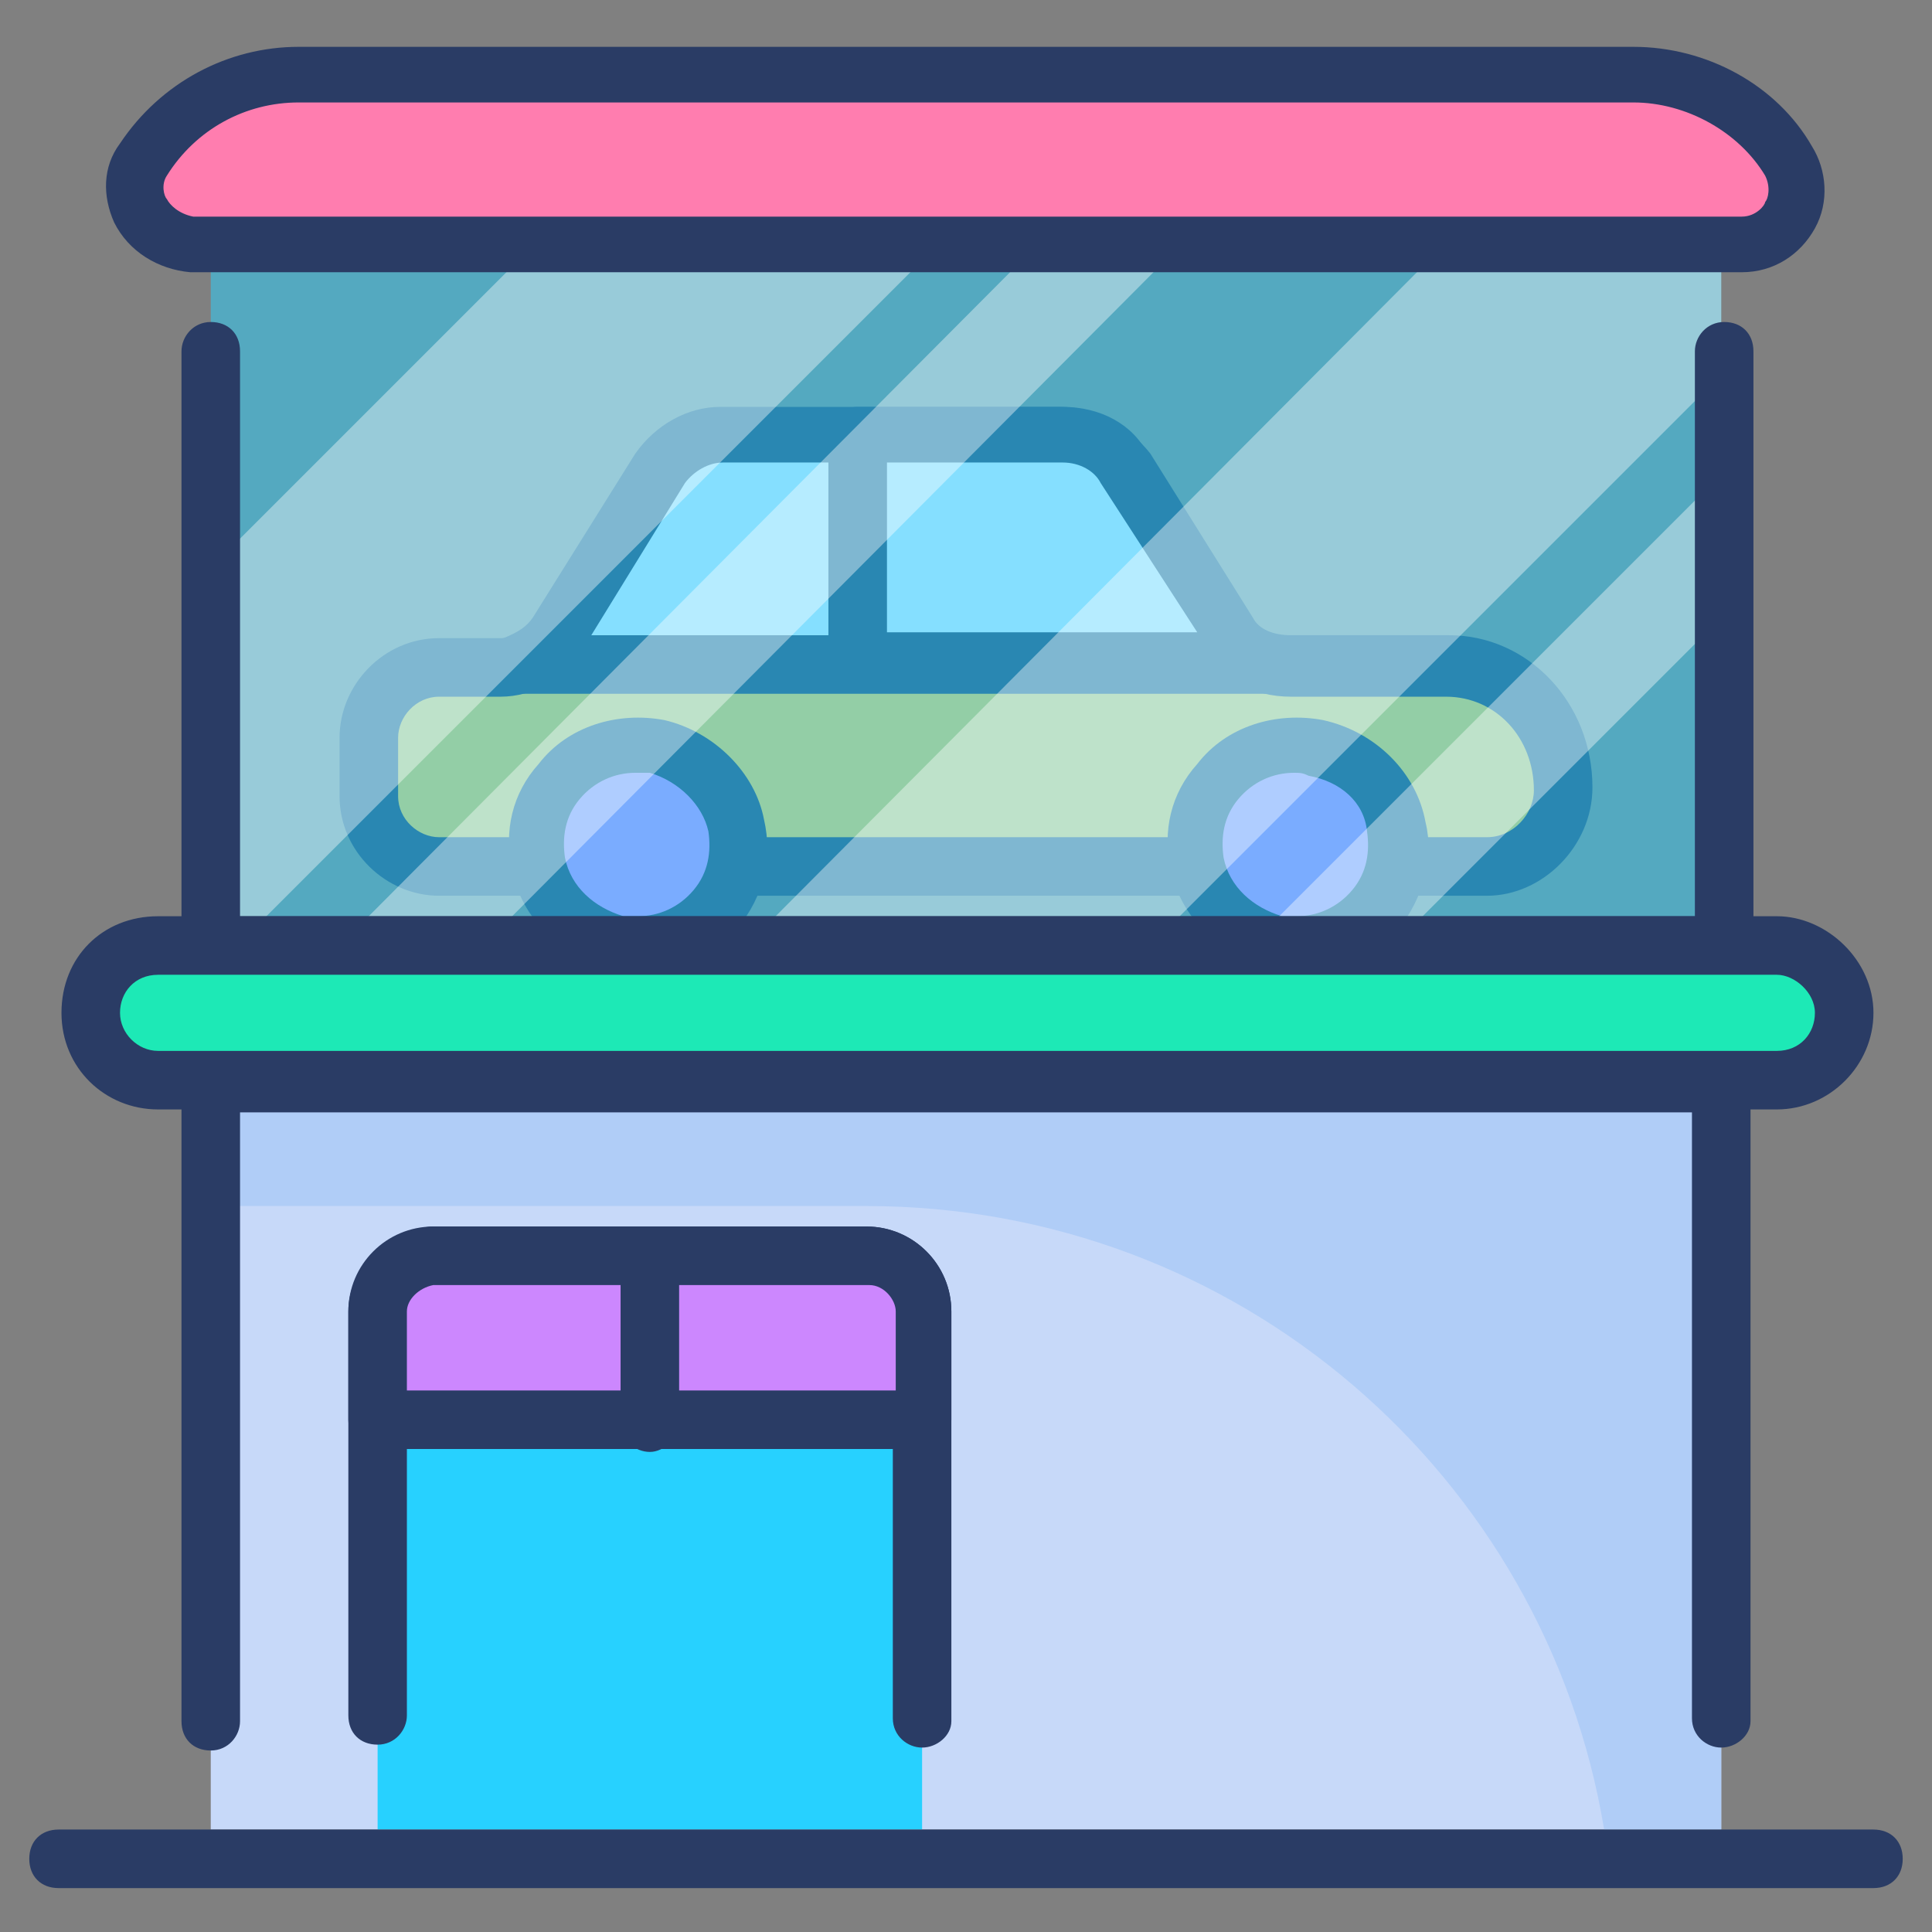 <svg id="Layer_1" height="512" viewBox="0 0 66 66" width="512" xmlns="http://www.w3.org/2000/svg"><rect x="0" y="0" width="66" height="66" fill="#808080" stroke="none"/><g><g><g><path d="m53.4 27c0 1.4-1.2 2.6-2.6 2.6h-35.8c-1.3 0-2.4-1.1-2.4-2.4v-2c0-1.3 1.1-2.4 2.4-2.4h2.1c.8 0 1.6-.4 2.1-1.1l3.5-5.6c.4-.7 1.2-1.1 2.1-1.1h11.6c.8 0 1.6.4 2.1 1.1l3.5 5.6c.4.7 1.2 1.1 2.1 1.1h5.2c2.2-.1 4.1 1.8 4.1 4.2z" fill="#fecb4d"/></g><g><path d="m50.8 30.6h-35.8c-1.8 0-3.4-1.5-3.4-3.4v-2c0-1.8 1.5-3.4 3.4-3.4h2.1c.5 0 1-.3 1.3-.7l3.5-5.5c.5-1 1.6-1.6 2.9-1.6h11.6c1.1 0 2.2.6 2.9 1.5l3.5 5.6c.2.4.7.6 1.3.6h5.4c2.7 0 4.9 2.3 4.9 5.2 0 2-1.7 3.7-3.6 3.7zm-35.8-6.8c-.8 0-1.4.7-1.4 1.4v2c0 .8.7 1.4 1.4 1.4h35.8c.9 0 1.6-.8 1.6-1.6 0-1.8-1.3-3.2-3-3.2h-.1-5.2c-1.3 0-2.4-.6-2.9-1.6l-3.5-5.6c-.3-.4-.8-.6-1.3-.6h-11.6c-.6 0-1 .2-1.3.6l-3.5 5.6c-.7 1-1.8 1.6-2.9 1.6z" fill="#2a3c65"/></g><g><path d="m43.4 22.6c-.6-.1-1.2-.5-1.5-1.1l-3.5-5.5c-.4-.7-1.2-1.1-2.1-1.1h-11.6c-.8 0-1.6.4-2.1 1.1l-3.5 5.6c-.4.6-.9.9-1.5 1.1z" fill="#e3ecff"/><path d="m43.4 23.7h-25.8c-.5 0-.9-.3-1-.8s.2-.9.6-1.1c.5-.2.8-.4 1-.7l3.5-5.6c.7-1 1.8-1.6 2.9-1.6h11.6c1.3 0 2.4.6 2.9 1.6l3.5 5.5v.1c.1.3.5.5.8.6.5.1.8.5.8 1 .2.4-.3 1-.8 1zm-23.2-2h20.7l-3.3-5.2c-.2-.4-.7-.7-1.3-.7h-11.6c-.5 0-1 .3-1.3.7z" fill="#2a3c65"/></g><g><path d="m29.3 22.6h14.1c-.6-.1-1.2-.5-1.5-1.1l-3.5-5.5c-.4-.7-1.2-1.1-2.1-1.1h-7z" fill="#e3ecff"/><path d="m43.4 23.6h-14.1c-.5 0-1-.4-1-1v-7.7c0-.5.4-1 1-1h7c1.3 0 2.4.6 2.9 1.6l3.5 5.5v.1c.1.3.5.5.8.6.5.1.8.5.8 1s-.4.9-.9.9zm-13.1-2h10.6l-3.3-5.1c-.2-.4-.7-.7-1.3-.7h-6z" fill="#2a3c65"/></g><g><path d="m25.1 28.2c.5 2.4-1.6 4.5-4 4-1.3-.3-2.4-1.3-2.7-2.7-.5-2.4 1.6-4.5 4-4 1.3.3 2.4 1.4 2.7 2.7z" fill="#cc87fe"/><path d="m21.8 33.2c-.3 0-.6 0-.9-.1-1.7-.4-3.1-1.7-3.4-3.4-.3-1.3 0-2.6.9-3.6 1-1.3 2.7-1.8 4.3-1.5 1.7.4 3.1 1.8 3.4 3.4.3 1.3 0 2.6-.9 3.7-.9 1-2.1 1.5-3.4 1.5zm-.1-6.8c-.7 0-1.4.3-1.9.9s-.6 1.3-.5 2c.2 1 1 1.7 2 2h.5c.7 0 1.4-.3 1.9-.9s.6-1.3.5-2c-.2-.9-1-1.7-2-2-.2 0-.3 0-.5 0z" fill="#2a3c65"/></g><g><path d="m47.6 28.2c.5 2.4-1.6 4.5-4 4-1.3-.3-2.4-1.3-2.7-2.7-.5-2.4 1.6-4.5 4-4 1.4.3 2.5 1.4 2.7 2.7z" fill="#cc87fe"/><path d="m44.3 33.2c-.3 0-.6 0-.9-.1-1.7-.4-3.1-1.8-3.4-3.4-.3-1.3 0-2.6.9-3.6 1-1.3 2.7-1.8 4.3-1.5 1.8.4 3.2 1.8 3.5 3.5.3 1.2-.1 2.6-.9 3.6-1 1-2.2 1.5-3.5 1.5zm-.1-6.8c-.7 0-1.4.3-1.9.9s-.6 1.3-.5 2c.2 1 1 1.7 2 2h.5c.7 0 1.4-.3 1.9-.9s.6-1.3.5-2c-.1-1-.9-1.7-2-1.9-.2-.1-.3-.1-.5-.1z" fill="#2a3c65"/></g><g opacity=".5"><path d="m7.2 8.2h51.6v24.1h-51.6z" fill="#27d1ff"/></g><g opacity=".4"><g><g><path d="m32.2 8.2-24.1 24.1h-.9v-12.9l11.2-11.2z" fill="#fff"/></g><g><path d="m40.5 8.2-24 24.1h-4.9l24-24.1z" fill="#fff"/></g></g><g><g><path d="m58.8 8.2v4.6l-19.5 19.5h-13.8l24-24.1z" fill="#fff"/></g><g><path d="m58.8 16.2v4.9l-11.2 11.2h-4.9z" fill="#fff"/></g></g></g><g><path d="m58.8 33.3h-51.6c-.5 0-1-.4-1-1v-20.3c0-.5.4-1 1-1s1 .4 1 1v19.3h49.7v-19.3c0-.5.4-1 1-1s1 .4 1 1v20.3c-.1.5-.6 1-1.1 1z" fill="#2a3c65"/></g><g><path d="m7.2 37h51.6v25.5h-51.6z" fill="#c7d9f9"/></g><g><path d="m58.8 37v25.5h-4c-2-12.1-12.5-21.3-25.2-21.3h-22.4v-4.2z" fill="#b0cdf7"/></g><g><path d="m58.8 59.7c-.5 0-1-.4-1-1v-20.7h-49.6v20.8c0 .5-.4 1-1 1s-1-.4-1-1v-21.8c0-.5.4-1 1-1h51.6c.5 0 1 .4 1 1v21.8c0 .5-.5.9-1 .9z" fill="#2a3c65"/></g><g><path d="m4.9 5.4c1.2-1.8 3.2-2.9 5.3-2.9h45.6c2.1 0 4.2 1.1 5.3 2.9.8 1.2-.1 2.9-1.6 2.9h-53c-1.5-.1-2.4-1.7-1.6-2.9z" fill="#ff7daf"/></g><g><path d="m63 34.6c0 1.3-1 2.3-2.3 2.3h-55.3c-1.3 0-2.3-1-2.3-2.3 0-1.3 1-2.3 2.3-2.3h55.3c1.2 0 2.3 1.1 2.3 2.3z" fill="#1de9b6"/></g><g><path d="m59.5 9.3h-53c-1.1-.1-2.1-.7-2.6-1.7-.4-.9-.4-1.9.2-2.7 1.4-2.1 3.7-3.3 6.1-3.3h45.6c2.5 0 4.9 1.3 6.1 3.4.5.8.6 1.9.1 2.8s-1.4 1.5-2.5 1.5zm-49.3-5.8c-1.8 0-3.5.9-4.5 2.5-.2.3-.1.7 0 .8.1.2.4.5.9.6h52.9c.5 0 .8-.4.8-.5.1-.1.2-.5 0-.9-.9-1.5-2.7-2.5-4.5-2.5z" fill="#2a3c65"/></g><g><path d="m60.7 37.9h-55.3c-1.8 0-3.3-1.4-3.3-3.3s1.4-3.3 3.3-3.3h55.3c1.7 0 3.3 1.5 3.3 3.3s-1.5 3.3-3.3 3.3zm-55.3-4.6c-.8 0-1.3.6-1.3 1.3s.6 1.3 1.3 1.3h55.3c.8 0 1.3-.6 1.3-1.3s-.7-1.3-1.3-1.3z" fill="#2a3c65"/></g><g><path d="m12.9 44.8v17.7h18.6v-17.7c0-1-.8-1.9-1.9-1.9h-14.8c-1 .1-1.9.9-1.9 1.9z" fill="#27d1ff"/></g><g><path d="m31.5 59.7c-.5 0-1-.4-1-1v-14c0-.4-.4-.9-.9-.9h-14.8c-.4 0-.9.4-.9.9v13.9c0 .5-.4 1-1 1s-1-.4-1-1v-13.8c0-1.6 1.3-2.9 2.9-2.9h14.8c1.6 0 2.9 1.3 2.9 2.9v14c0 .5-.5.9-1 .9z" fill="#2a3c65"/></g><g><path d="m12.9 44.8v3.7h18.6v-3.7c0-1-.8-1.9-1.9-1.9h-14.8c-1 .1-1.9.9-1.9 1.9z" fill="#cc87fe"/></g><g><path d="m31.5 49.5h-18.6c-.5 0-1-.4-1-1v-3.7c0-1.4 1.2-2.7 2.8-2.9h14.9c1.6 0 2.9 1.3 2.9 2.9v3.7c0 .5-.5 1-1 1zm-17.6-2h16.7v-2.7c0-.4-.4-.9-.9-.9h-14.9c-.5.1-.9.5-.9.9z" fill="#2a3c65"/></g><g><path d="m22.2 49.6c-.5 0-1-.4-1-1v-5.6c0-.5.4-1 1-1s1 .4 1 1v5.6c0 .5-.5 1-1 1z" fill="#2a3c65"/></g></g><g><path d="m64 64.5h-62c-.6 0-1-.4-1-1s.4-1 1-1h62c.6 0 1 .4 1 1s-.4 1-1 1z" fill="#2a3c65"/></g></g></svg>